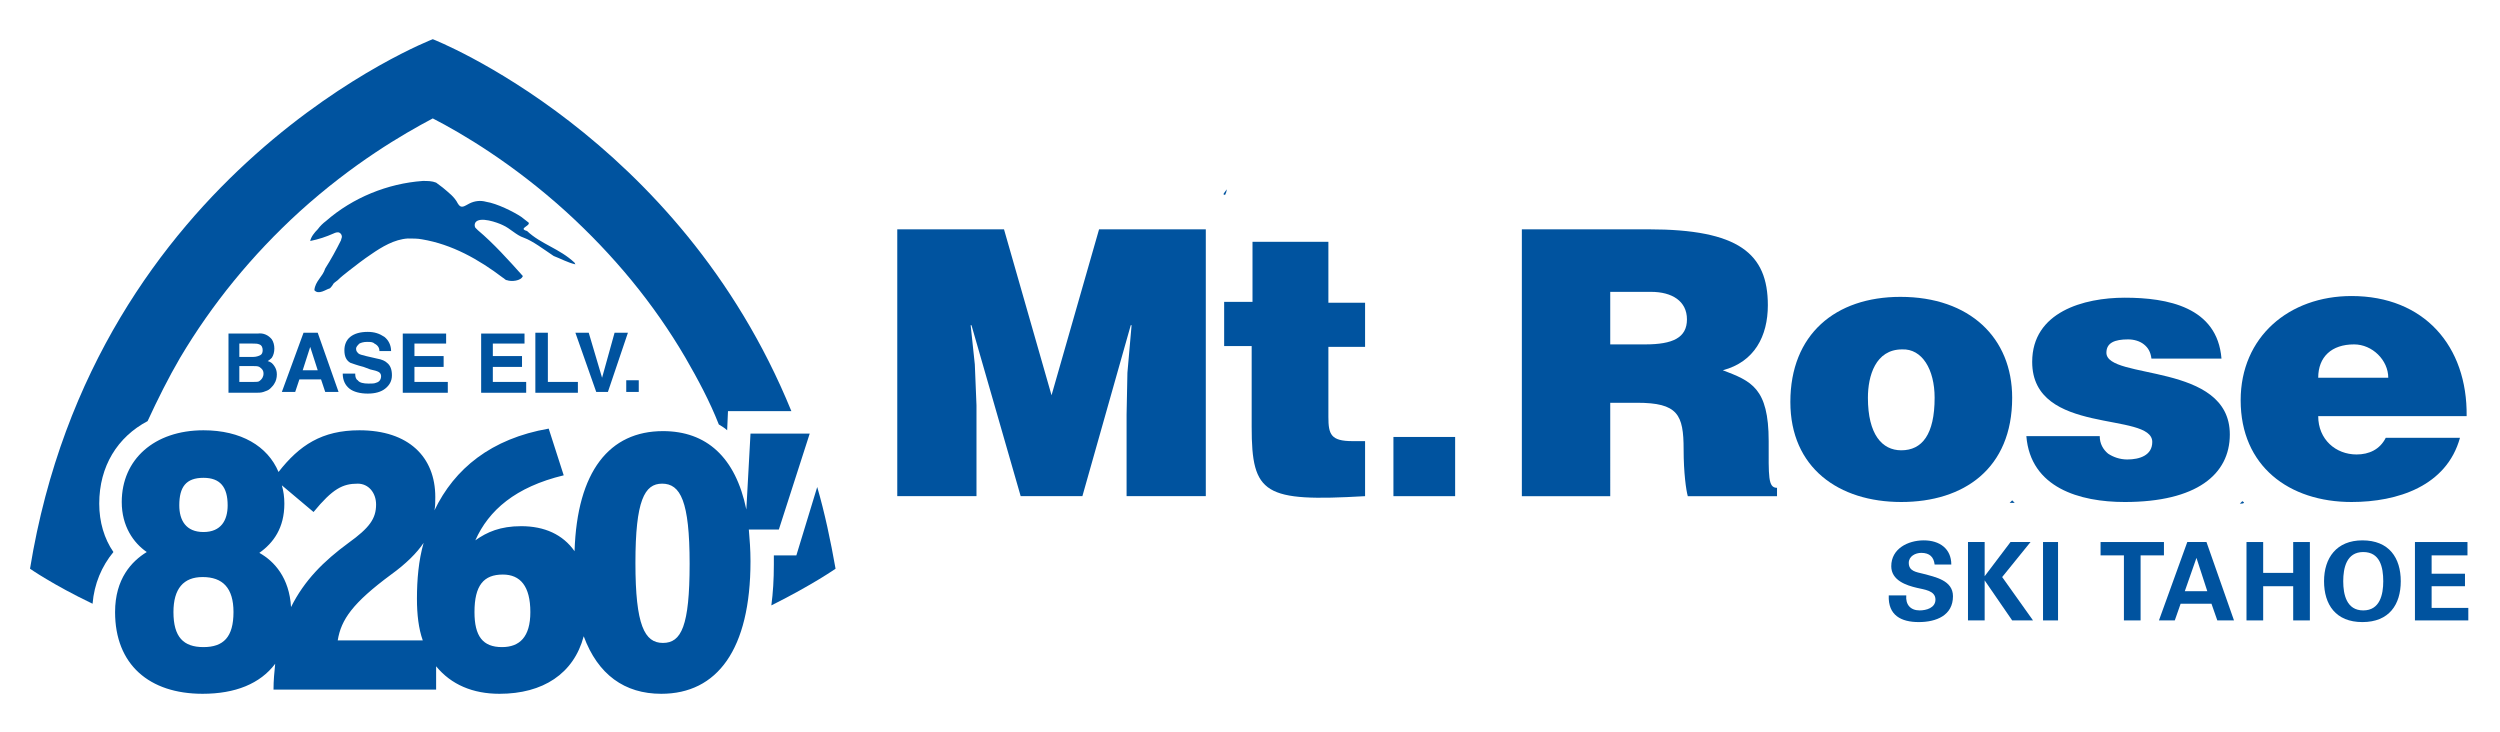 <?xml version="1.0" encoding="utf-8"?>
<!-- Generator: Adobe Illustrator 23.0.1, SVG Export Plug-In . SVG Version: 6.00 Build 0)  -->
<svg version="1.1" id="Layer_1" xmlns="http://www.w3.org/2000/svg" xmlns:xlink="http://www.w3.org/1999/xlink" x="0px" y="0px"
	 viewBox="0 0 299.8 87.8" style="enable-background:new 0 0 299.8 87.8;" xml:space="preserve">
<style type="text/css">
	.st0{fill:#00539F;}
</style>
<g>
	<path class="st0" d="M147.1,22.7c-0.1,0.2-0.3,0.4-0.4,0.6c0.1,0,0.2,0.1,0.2,0.1C147,23.2,147.1,23,147.1,22.7z"/>
	<path class="st0" d="M241.6,60.3c-0.1-0.1-0.2-0.2-0.3-0.3c-0.1,0.1-0.2,0.2-0.3,0.3c0,0,0,0,0.1,0H241.6z"/>
	<path class="st0" d="M268.9,60.1c-0.1,0.1-0.2,0.2-0.3,0.3c0.2,0,0.4,0,0.5-0.1C269.1,60.2,269,60.2,268.9,60.1z"/>
	<polygon class="st0" points="144.6,27.5 131.8,27.5 126.1,47.4 120.4,27.5 107.6,27.5 107.6,59.5 117.1,59.5 117.1,48.6 
		116.9,43.7 116.4,39 116.5,39 122.4,59.5 129.8,59.5 135.6,39 135.7,39 135.2,44.7 135.1,49.7 135.1,59.5 144.6,59.5 	"/>
	<path class="st0" d="M163.7,59.5v-6.6h-1.5c-2.6,0-2.9-0.8-2.9-2.9v-8.4h4.4v-5.3h-4.4V29h-9.1v7.2h-3.4v5.3h3.3v9.7
		C150.1,59.3,151.6,60.2,163.7,59.5z"/>
	<rect x="167.1" y="52.4" class="st0" width="7.4" height="7.1"/>
	<path class="st0" d="M212.1,52.9c0-6.4-2.1-7.2-5.5-8.5c3.8-1,5.4-4.1,5.4-7.8c0-6.2-3.5-9.1-14.3-9.1h-15.2v32h10.6V48.3h3.2
		c4.9,0,5.6,1.4,5.6,5.6c0,2.8,0.3,4.9,0.5,5.6h10.7v-1C212,58.5,212.1,57.1,212.1,52.9z M193.1,41.3V35h4.9c2.5,0,4.3,1.1,4.3,3.3
		c0,2.2-1.7,3-5,3H193.1z"/>
	<path class="st0" d="M214.7,48.2c0,7.9,5.8,12,13.3,12c7.5,0,13.3-4,13.3-12.5c0-7.2-5.1-12.1-13.4-12.1
		C220.1,35.6,214.7,40.1,214.7,48.2z M224,47.7c0-2.6,0.9-5.8,4.1-5.8c2.4-0.1,3.9,2.4,3.9,5.8c0,4.4-1.5,6.3-4,6.3
		C225.7,54,224,52.1,224,47.7z"/>
	<path class="st0" d="M258.1,53c0,1.6-1.5,2.1-3,2.1c-0.9,0-1.7-0.3-2.3-0.7c-0.6-0.5-1-1.2-1-2.1H243c0.5,6.2,6.4,7.9,11.8,7.9
		c8.6,0,12.6-3.3,12.6-8.1c0-8.7-14.8-6.5-14.8-9.8c0-1.2,1-1.6,2.6-1.6c0.7,0,1.4,0.2,1.9,0.6c0.5,0.4,0.8,0.9,0.9,1.7h8.4
		c-0.5-6.2-6.5-7.3-11.6-7.3c-4.9,0-11.1,1.7-11.1,7.7C243.7,52.3,258.1,49.3,258.1,53z"/>
	<path class="st0" d="M282,60.2c5.5,0,11.4-1.9,13-7.7h-8.9c-0.7,1.4-2,2-3.5,2c-2.5,0-4.6-1.8-4.6-4.6h17.8
		c0.1-8.4-5.1-14.4-13.8-14.4c-7.5,0-13.3,4.9-13.3,12.5C268.7,55.9,274.5,60.2,282,60.2z M278,45.3c0-2.5,1.6-4,4.3-4
		c2.2,0,4.1,1.9,4.1,4H278z"/>
	<path class="st0" d="M234.2,71.5c0-1.9-2.1-2.3-3.6-2.7c-0.8-0.2-1.7-0.3-1.7-1.3c0-0.8,0.8-1.2,1.5-1.2c1,0,1.5,0.5,1.6,1.4h2
		c0-1.9-1.4-2.9-3.3-2.9c-1.9,0-3.9,1-3.9,3.1c0,1.7,1.8,2.3,3.1,2.6c0.8,0.2,2.2,0.3,2.2,1.4c0,1-1.1,1.3-1.9,1.3
		c-1.1,0-1.7-0.7-1.6-1.8h-2.1c-0.1,2.4,1.5,3.2,3.6,3.2C232.2,74.6,234.2,73.8,234.2,71.5z"/>
	<polygon class="st0" points="241.3,74.4 243.8,74.4 240.1,69.2 243.5,65 241.1,65 238,69.1 238,69.1 238,65 236,65 236,74.4 
		238,74.4 238,69.6 238,69.6 	"/>
	<rect x="245" y="65" class="st0" width="1.8" height="9.4"/>
	<polygon class="st0" points="254.7,74.4 256.7,74.4 256.7,66.6 259.5,66.6 259.5,65 251.9,65 251.9,66.6 254.7,66.6 	"/>
	<path class="st0" d="M262.3,65l-3.4,9.4h1.9l0.7-2h3.7l0.7,2h2l-3.3-9.4H262.3z M262,70.9l1.4-4h0l1.3,4H262z"/>
	<polygon class="st0" points="277,74.4 277,65 275,65 275,68.7 271.4,68.7 271.4,65 269.4,65 269.4,74.4 271.4,74.4 271.4,70.3 
		275,70.3 275,74.4 	"/>
	<path class="st0" d="M287.9,69.7c0-2.8-1.4-4.9-4.6-4.9c-3.1,0-4.6,2.1-4.6,4.9c0,2.8,1.4,4.9,4.6,4.9
		C286.5,74.6,287.9,72.5,287.9,69.7z M281,69.7c0-1.6,0.4-3.5,2.4-3.5c2,0,2.4,1.8,2.4,3.5c0,1.6-0.4,3.5-2.4,3.5
		C281.4,73.2,281,71.3,281,69.7z"/>
	<polygon class="st0" points="291.6,72.9 291.6,70.3 295.6,70.3 295.6,68.8 291.6,68.8 291.6,66.6 295.9,66.6 295.9,65 289.6,65 
		289.6,74.4 296,74.4 296,72.9 	"/>
</g>
<g>
	<g>
		<path class="st0" d="M100.2,68.2c-0.6-3.4-1.3-6.7-2.2-9.8l-2.5,8.2h-2.7c0,0.3,0,0.7,0,1.1c0,1.8-0.1,3.4-0.3,4.9
			C97.5,70.1,100.2,68.2,100.2,68.2z"/>
		<path class="st0" d="M17.7,50.5c1.2-2.6,2.5-5.2,3.9-7.6c3.8-6.4,8.6-12.3,14.3-17.5c6.4-5.8,12.4-9.3,16-11.2
			c3.5,1.8,9.6,5.4,16,11.2c5.7,5.2,10.5,11,14.3,17.5c1.5,2.6,2.9,5.2,4,8c0.3,0.2,0.7,0.4,1,0.7l0.1-2.3h7.6
			c-13.5-33.1-43-44.6-43-44.6S11.4,20.3,3.6,68.2c0,0,2.7,1.9,7.5,4.2c0.2-2.4,1.1-4.5,2.5-6.2c-1.1-1.6-1.7-3.6-1.7-5.8
			C11.9,55.9,14.1,52.4,17.7,50.5z"/>
		<path class="st0" d="M68.9,31.5c-1.8-1.7-4-2.2-5.7-3.8c-1.1-0.3,0.4-0.6,0.2-1L62.5,26c-0.9-0.6-2.9-1.6-4.2-1.8
			c-0.7-0.2-1.4-0.1-2,0.2c-0.6,0.3-1,0.7-1.4,0c-0.4-0.8-1.1-1.3-1.8-1.9c-0.3-0.2-0.5-0.4-0.8-0.6c-0.5-0.2-1-0.2-1.6-0.2
			c-4.2,0.3-8.4,2-11.6,4.8c-0.4,0.3-0.7,0.6-1,1c-0.4,0.4-0.8,0.9-0.9,1.4c1-0.2,1.9-0.5,2.8-0.9c0.2-0.1,0.5-0.2,0.7-0.1
			c0.2,0.1,0.3,0.3,0.3,0.5c0,0.1-0.1,0.3-0.1,0.4c-0.6,1.2-1.2,2.3-1.9,3.4c-0.3,1-1.2,1.5-1.3,2.6c0.5,0.6,1.4-0.1,1.8-0.2
			c0.1,0,0.4-0.4,0.5-0.6c0.2-0.2,0.4-0.3,0.5-0.4c0.4-0.4,0.8-0.7,1.3-1.1c0.9-0.7,1.8-1.4,2.7-2c1.3-0.9,2.8-1.8,4.4-1.9
			c0.6,0,1.2,0,1.7,0.1c3.6,0.6,6.8,2.4,9.7,4.6c0.2,0.1,0.3,0.3,0.5,0.3c0.5,0.2,1.7,0.1,1.9-0.5c-1.7-1.9-3.5-3.9-5.4-5.5
			c-0.1-0.1-0.2-0.2-0.3-0.3c-0.1-0.2-0.1-0.4,0-0.6c0.5-0.8,2.7,0,3.3,0.3c0.9,0.4,1.6,1.2,2.5,1.5c1.1,0.4,2.4,1.4,3.6,2.2
			c0.8,0.3,1.7,0.8,2.6,1L68.9,31.5z"/>
	</g>
	<g>
		<path class="st0" d="M97.1,52H90l-0.5,9.1c-1.3-6.3-4.8-9.4-10-9.4c-6.4,0-10.3,4.8-10.6,14.4c-1.4-2-3.6-3-6.4-3
			c-2.5,0-4.1,0.7-5.5,1.7c1.6-3.6,4.8-6.4,10.6-7.8l-1.8-5.6c-6.9,1.2-11.3,4.8-13.7,9.8c0.1-0.5,0.1-1,0.1-1.6c0-4.8-3.2-8-9.1-8
			c-4.5,0-7.2,1.8-9.7,5c-1.3-3.1-4.5-5-9-5c-5.9,0-9.8,3.5-9.8,8.6c0,2.9,1.4,4.9,3,6c-1.8,1.1-3.8,3.2-3.8,7.2
			c0,6.3,4.1,9.8,10.5,9.8c3.9,0,6.9-1.2,8.7-3.6c-0.1,1-0.2,2-0.2,3.1h4h1.7h10.1h3.7v-2.8c1.8,2.2,4.4,3.3,7.6,3.3
			c5.2,0,8.9-2.4,10.1-6.9c1.7,4.6,4.9,6.9,9.3,6.9c6.7,0,10.7-5.3,10.7-15.9c0-1.4-0.1-2.6-0.2-3.8h3.6L97.1,52z M24.4,57.3
			c2,0,2.9,1.1,2.9,3.3c0,1.8-0.8,3.2-2.9,3.2c-2.1,0-2.9-1.4-2.9-3.2C21.5,58.4,22.3,57.3,24.4,57.3z M24.4,77.6
			c-2.4,0-3.6-1.2-3.6-4.2c0-2.8,1.2-4.2,3.5-4.2c2.4,0,3.7,1.3,3.7,4.2C28,76.4,26.8,77.6,24.4,77.6z M34.9,72.8
			c-0.2-3.5-2-5.5-3.8-6.5c1.7-1.2,3-3,3-5.9c0-0.8-0.1-1.5-0.3-2.2l3.8,3.2c2.3-2.8,3.5-3.4,5.3-3.4c1.3,0,2.2,1.1,2.2,2.5
			c0,1.7-0.8,2.8-3.3,4.6C38.8,67.3,36.5,69.6,34.9,72.8z M50.7,76.8H40.5c0.4-2.5,1.8-4.5,6.4-7.9c1.8-1.3,3.1-2.6,3.9-3.8
			c-0.6,2.1-0.8,4.4-0.8,6.7C50,73.7,50.2,75.4,50.7,76.8z M60.2,77.6c-2.3,0-3.3-1.3-3.3-4.2c0-3.2,1.1-4.5,3.4-4.5
			c2.1,0,3.3,1.4,3.3,4.5C63.6,76.4,62.3,77.6,60.2,77.6z M79.5,77.1c-2.2,0-3.3-2.1-3.3-9.6c0-7.5,1.1-9.5,3.2-9.5
			c2.2,0,3.3,2.1,3.3,9.6S81.7,77.1,79.5,77.1z"/>
	</g>
</g>
<g>
	<path class="st0" d="M32.6,40.7c0.2,0.3,0.3,0.7,0.3,1.1c0,0.4-0.1,0.8-0.3,1.1c-0.1,0.1-0.3,0.3-0.5,0.4c0.4,0.1,0.6,0.3,0.8,0.6
		c0.2,0.3,0.3,0.6,0.3,1c0,0.4-0.1,0.8-0.3,1.1c-0.1,0.2-0.3,0.4-0.5,0.6c-0.2,0.2-0.5,0.3-0.8,0.4c-0.3,0.1-0.6,0.1-1,0.1h-3.2
		v-7.1h3.5C31.6,39.9,32.2,40.2,32.6,40.7z M28.7,41.2v1.6h1.7c0.3,0,0.6-0.1,0.8-0.2c0.2-0.1,0.3-0.3,0.3-0.6
		c0-0.3-0.1-0.6-0.4-0.7c-0.2-0.1-0.5-0.1-0.8-0.1H28.7z M28.7,43.9v1.9h1.7c0.3,0,0.6,0,0.7-0.1c0.3-0.2,0.5-0.5,0.5-0.9
		c0-0.4-0.2-0.6-0.5-0.8c-0.2-0.1-0.4-0.1-0.7-0.1H28.7z"/>
	<path class="st0" d="M36.4,39.9h1.7l2.5,7.1H39l-0.5-1.5h-2.6l-0.5,1.5h-1.6L36.4,39.9z M36.3,44.4h1.8l-0.9-2.8L36.3,44.4z"/>
	<path class="st0" d="M42.6,44.9c0,0.3,0.1,0.6,0.3,0.7c0.2,0.3,0.7,0.4,1.3,0.4c0.4,0,0.7,0,0.9-0.1c0.4-0.1,0.6-0.4,0.6-0.8
		c0-0.2-0.1-0.4-0.3-0.5c-0.2-0.1-0.5-0.2-1-0.3L43.6,44c-0.8-0.2-1.3-0.4-1.6-0.5c-0.5-0.3-0.7-0.8-0.7-1.5c0-0.6,0.2-1.2,0.7-1.6
		c0.5-0.4,1.2-0.6,2.1-0.6c0.8,0,1.4,0.2,2,0.6c0.5,0.4,0.8,1,0.8,1.7h-1.4c0-0.4-0.2-0.7-0.6-0.9C44.7,41,44.4,41,44,41
		c-0.4,0-0.7,0.1-0.9,0.2c-0.2,0.2-0.4,0.4-0.4,0.6c0,0.3,0.1,0.4,0.3,0.6c0.1,0.1,0.5,0.2,0.9,0.3l1.3,0.3c0.6,0.1,1,0.3,1.2,0.5
		c0.4,0.3,0.6,0.8,0.6,1.5c0,0.7-0.3,1.2-0.8,1.6c-0.5,0.4-1.2,0.6-2.1,0.6c-0.9,0-1.7-0.2-2.2-0.6s-0.8-1-0.8-1.8H42.6z"/>
	<path class="st0" d="M53.5,41.2h-3.8v1.5h3.5V44h-3.5v1.8h4v1.3h-5.4v-7.1h5.2V41.2z"/>
	<path class="st0" d="M62.9,41.2h-3.8v1.5h3.5V44h-3.5v1.8h4v1.3h-5.4v-7.1h5.2V41.2z"/>
	<path class="st0" d="M64.2,39.9h1.5v5.9h3.6v1.3h-5.1V39.9z"/>
	<path class="st0" d="M73.7,39.9h1.6l-2.4,7.1h-1.4L69,39.9h1.6l1.6,5.4L73.7,39.9z"/>
	<path class="st0" d="M75.1,45.6h1.5v1.4h-1.5V45.6z"/>
</g>
</svg>
